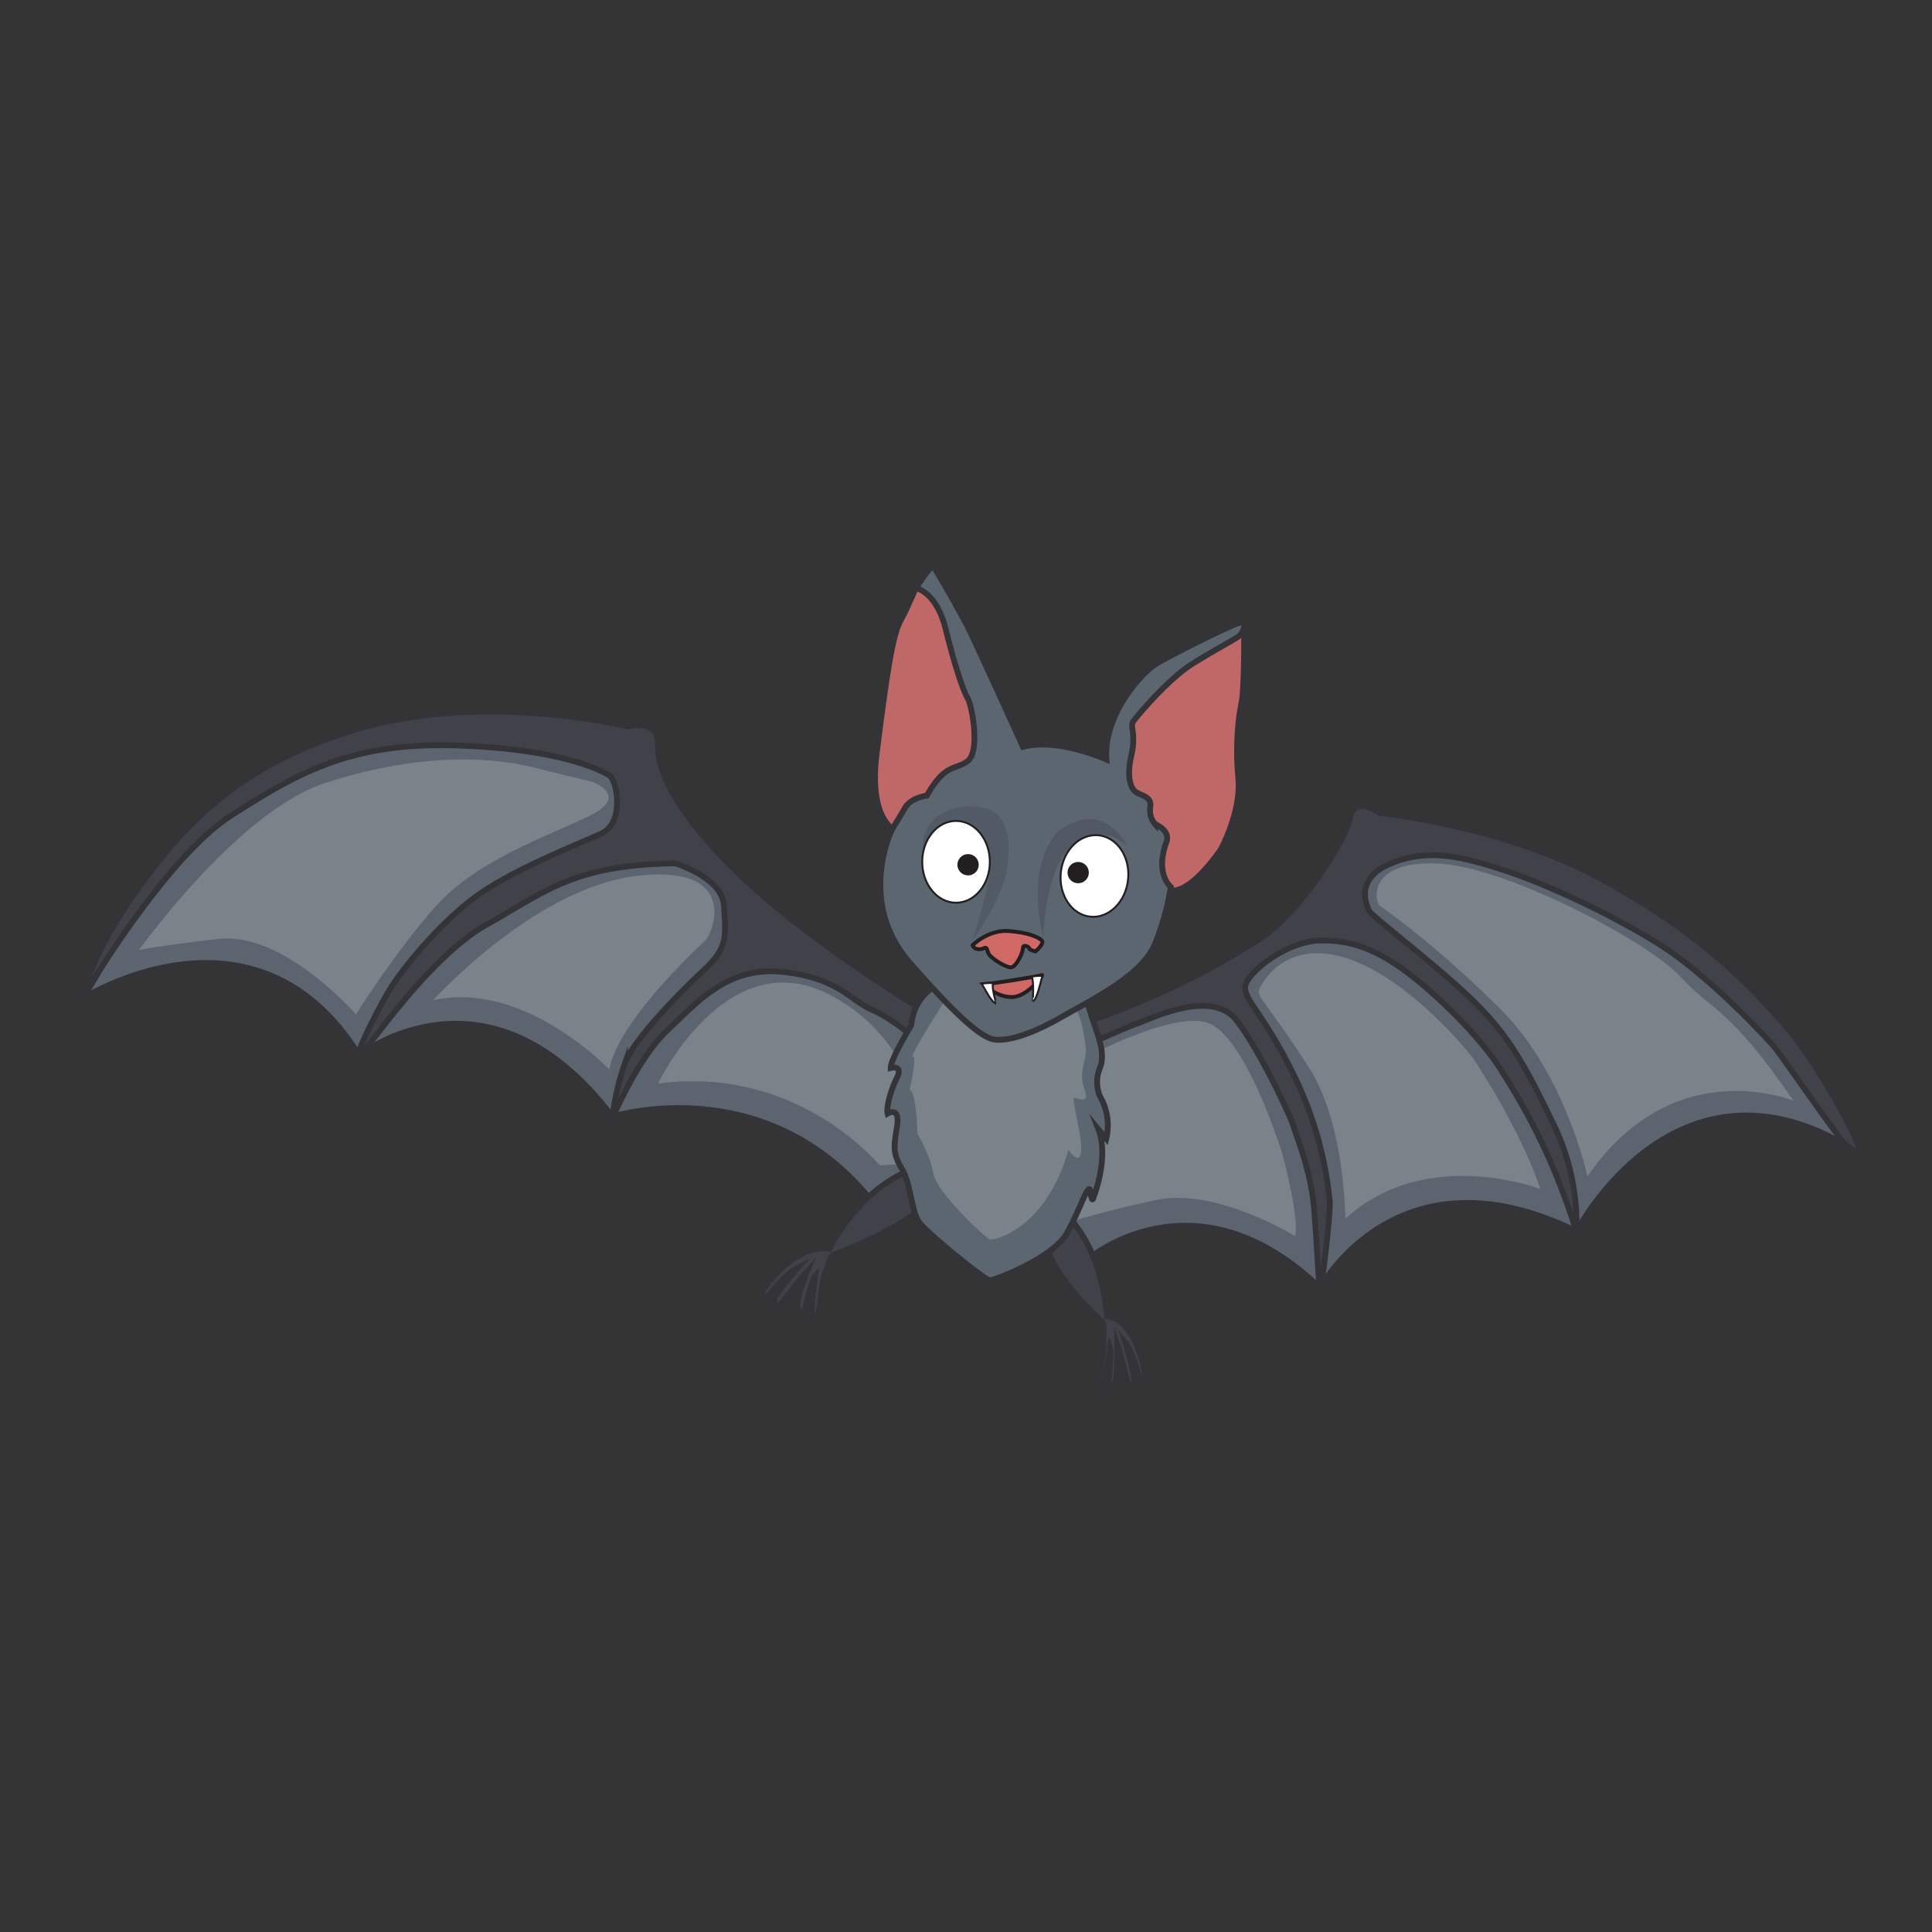 <svg xmlns="http://www.w3.org/2000/svg" viewBox="0 0 1000 1000"><rect x="0" y="0" width="1000" height="1000" fill="#333333" stroke="none"/><defs><style>.cls-1{fill:#5c646f;}.cls-1,.cls-3,.cls-4,.cls-5{stroke:#343438;stroke-width:3px;}.cls-1,.cls-3,.cls-4,.cls-5,.cls-8,.cls-9{stroke-miterlimit:10;}.cls-2{fill:#7a838a;}.cls-3{fill:#414149;}.cls-4{fill:#5c6670;}.cls-5{fill:#c06867;}.cls-6{fill:#515763;}.cls-7{fill:#525a65;}.cls-8{fill:#d06865;stroke-width:2px;}.cls-8,.cls-9{stroke:#231f20;}.cls-9{fill:#fff;stroke-linecap:round;}.cls-10{fill:#231f20;}</style></defs><title>bat</title><g id="Layer_2" data-name="Layer 2"><path class="cls-1" d="M340.58,433.87s-.81-36.63-24.42-44.77-101.76-18.73-146.53,0-86.29,52.1-98.5,77.33-28.5,50.47-28.5,50.47,89.55-57,143.28,29.31c0,0,66.75-52.91,131.06,31.75,0,0,79.78-25.24,135.14,44.77l74.07,9L562.82,652s55.35-48,120.48,14.65c0,0,39.89-74.89,132.69-29.3,0,0,51.28-99.32,143.27-42.34,0,0-55.35-110.71-167.69-144.08,0,0-57-30.94-79.78-9l-42.33,40.7-44,31.75-74.89,22.8-31.75,11.39-64.31-30.12-85.48-69.19Z"/><path class="cls-2" d="M306.39,404.56s20.35,7.33-1.63,17.91-57.8,22.8-79,46.41-41.52,56.17-41.52,56.17S146.83,481.9,112.64,486s-40.7,5.7-40.7,5.7S123.23,420,168,405.38s82.22-14.65,108.27-8.14S306.39,404.56,306.39,404.56Z"/><path class="cls-2" d="M224.17,517.72s52.1-57.8,105-64.31S369.89,481.9,365,486.78s-44.77,41.52-49.66,66.76C315.34,553.54,271.38,507.14,224.17,517.72Z"/><path class="cls-2" d="M340.58,560.86s34.19-71.63,86.29-47.21S483,601.57,483,601.57l-27.68,1.62S413,551.1,340.58,560.86Z"/><path class="cls-2" d="M547.35,555.17c.81-.82,59.43-34.2,79-25.24s37.45,67.57,37.45,67.57,9,33.37,6.51,42.33c0,0-40.7-25.24-71.63-18.73a533.35,533.35,0,0,0-52.92,13.84l-12.21-39.07Z"/><path class="cls-2" d="M696.32,630.87s0-48.84-18.72-78.15-26.86-36.63-26.05-39.89,13-26.86,44.77-17.09,63.5,48,66.76,52.91,24.42,37.45,34.19,66.76C797.27,615.41,737.84,592.61,696.32,630.87Z"/><path class="cls-2" d="M928.33,569.82s-61.87-26.05-106.64,39.07c0,0-11.4-52.91-44.78-86.29s-60.24-52.1-62.68-53.72-7.32-22.8,28.49-22,110.72,40.7,127,58.61S895,521,928.33,569.82Z"/><path class="cls-3" d="M477.34,522.6s-46.4-27.67-83-59.42-54.54-61.06-53.73-76.52-15.47-10.59-15.47-10.59-73.26-17.91-138.39.82S93.11,429.8,70.31,461.55s-28.49,56.17-28.49,56.17S85,444.45,119.16,422.47,181,384.21,235.57,385.84s75.7,13,79.77,15.47,8.14,24.42-4.07,30.12-46.4,18.72-65.93,33.38-38.27,38.26-44,48-17.1,31.75-15.47,33.38,34.19-49.66,65.94-67.57,45.58-30.93,97.68-31.74c0,0,24.43,7.32,25.24,22S377.21,490,365,501.44s-36.63,35.82-41.52,48.84A132.73,132.73,0,0,0,317,578c.82,0,12.21-29.31,28.49-44.77s31.75-33.38,60.24-30.12,34.19,14.65,45.59,19.53,26,17.91,26,17.91l44,18.73s59.43-26.87,66.75-29.31,39.08-18.72,52.1-1.63,28.49,51.29,29.31,54.54,8.95,22.8,10.58,41.52,2.44,42.33,3.26,42.33,5.7-39.89,4.88-45.59A189,189,0,0,0,669.46,556c-16.28-33.38-27.68-39.89-24.42-47.22s22-22,39.07-22,32.56,4.89,58.61,28.5,35,39.89,35,39.89a327.25,327.25,0,0,1,27.68,52.91C816.8,636.57,816,640.64,816,637.39a119.39,119.39,0,0,0-12.21-56.17c-13.84-28.5-22-44-39.89-61.87s-54.54-45.59-55.36-48-8.14-16.28,11.4-24.42,37.45-3.26,57.8,3.25,54.54,22,80.59,38.26,56.17,48.85,60.24,53.73,35.3,50.32,37.19,50.8,5.14,4.56,6.77,2.93-20.35-44.77-40.7-67.57S877,481.09,827.39,454.22s-113.16-33.37-113.16-33.37-13-9.77-15.47,2.44-26,48.84-45.58,61.87-49.66,29.3-86.29,42.33S477.34,522.6,477.34,522.6Z"/><path class="cls-3" d="M473.27,604.82s-26,7.33-44,41.52c0,0-16.28-4.07-34.19,21.17,0,0-1.63,7.32,3.26,2.44,0,0,8.14-10.59,14.65-13.84,0,0-11.4,13-12.21,16.28s1.63,4.88,4.07,1.63,12.21-15.47,13-16.28c0,0-6.52,16.28-4.89,19.53s4.07,1.63,4.07-.81S421.17,661,422,660.18c0,0-2.45,16.28-1.63,19.54s2.44,2.44,3.25,0,1.63-17.1,3.26-20.36,2.44-8.14,4.07-9.76c0,0,38.26-13.84,48.84-27.68Z"/><path class="cls-3" d="M551.85,629.2s17.38,12.85,21.19,52.19c0,0,13.28-1,19.59,29,0,0-.83,8-3.11,1.91,0,0-3.12-12.69-7.07-17.4,0,0,4.87,15.9,4.56,19.47s-2.57,4.79-3.48.89-4.79-18.61-5.17-19.63c0,0,.31,18.34-1.81,21.42s-3.49.9-2.81-1.66,1.28-17,.9-18c0,0-2.72,17.53-4.24,20.77s-2.5,2.07-2.43-.65,3.56-18.21,3.26-21.94.45-9-.31-11c0,0-24.67-22.09-28.69-38.68Z"/><path class="cls-4" d="M487.11,508.76c-1.63.82-13.84,5.7-15.47,22,0,0-10.58,17.1-10.58,22,0,0,6.51-1.62,3.26,4.89s-5.7,15.46-4.89,18.72c0,0,6.51-4.07,4.89,6.51s-2.45,13.84,2.44,22,4.88,22,8.95,27.68,34.19,30.12,36.64,30.12,32.56-11.4,39.88-24.42,11.4-27.68,12.22-21.17,1.62,2.45,1.62,2.45,8.14-20.36,2.45-35l4.07,4.89a29.89,29.89,0,0,0-3.26-22,19,19,0,0,1,0-14.66c3.26-8.14-1.63-17.91-4.88-28.49s-9.77-23.61-9.77-23.61Z"/><path class="cls-2" d="M491.18,515.28c-.81,0-21.17,32.56-18.72,31.74s-1.63,17.1-1.63,17.1,3.26-.81,4.07,22.79c0,0,6.51,10.59,8.14,20.36s26.86,33.37,29.31,34.19,29.3-5.7,40.7-46.41c0,0,5.7,9,6.51.82s-5.7-28.49-3.26-27.68,8.15,3.26,4.89-4.88,1.63-15.47.81-21.17-2.44-21.17-9.77-25.24S491.18,515.28,491.18,515.28Z"/></g><g id="Layer_3" data-name="Layer 3"><path class="cls-5" d="M466.76,431.43s-17.91-2.44-13-41.52,8.14-61.05,12.21-68.38,7.59-16.67,8.28-17.29,8-.62,8-.62l16.28,29.31L509.9,366.3l-.81,30.94-21.17,16.28Z"/><path class="cls-5" d="M632.83,329.67l9.77-6.51H644s.21,33.38-1.41,40.7-3.26,22-1.63,39.08-9,36.63-9,36.63-17.91,26.86-28.49,20.35-13-35.82-13-35.82l-12.22-20.35s3.26-35.82,8.15-41.52,35.81-25.23,36.63-26.05S632.83,329.67,632.83,329.67Z"/><path class="cls-4" d="M470.83,498.18c27.68,31.75,38.26,39.08,44,39.89s17.09-1.63,34.19-11.4,42.33-22,48.84-38.26a131.77,131.77,0,0,0,8.14-29.3s-8.14-6.52-2.44-22.8c0,0,3.26-5.7-5.7-9.77a10.89,10.89,0,0,1-2.44-9c.81-5.7-5.7-5.7-8.14-8.14s-4.07-8.14-1.63-18.72-.81-14.66.82-17.1,17.9-22,30.93-30.12,22.79-13,24.42-14.65,4.07-7.33,0-6.51-35,16.28-43.14,21.16-27.68,26.86-26,49.66c0,0-25.24-11.4-43.15-6.51,0,0-24.42-53.73-28.49-61.87S483.85,293.85,483,293s-9,11.4-9,11.4,10.58,1.62,15.46,21.16,9,31.75,11.4,35.82,6.51,27.68,0,32.56-11.4.82-21.17,17.91c0,0-8.14.82-11.39,6.51S461.87,429,461.87,429,443.15,466.43,470.83,498.18Z"/><path class="cls-6" d="M540,485.16s.82-31.75,12.21-44.78,26-8.95,31.75-1.62c0,0-12.21-26.87-36.63-8.15,0,0-8.14,8.15-9.77,24.43A87.79,87.79,0,0,0,540,485.16Z"/><path class="cls-7" d="M503.39,486.78s15.47-21.16,17.91-37.44S520.49,424.1,514,420s-30.12-5.7-35.81,13l-.82,7.32s5.7-16.28,19.54-13.84,17.91,15.47,14.65,30.12S503.39,486.78,503.39,486.78Z"/><path class="cls-8" d="M503.39,489.23s8.14-8.14,18.72-7.33,15.47,3.26,17.1,4.88-3.26,5.7-3.26,5.7-3.25-.81-3.25-1.63-3.26-2.44-3.26,0-3.26,9-5.7,9.77-11.39-4.88-12.21-7.32-.81-3.26-2.44-2.45S504.21,491.67,503.39,489.23Z"/><path class="cls-8" d="M509.09,509.58c.81,0,28.49-4.07,30.12-4.89s-7.33,11.4-15.47,11.4S509.09,509.58,509.09,509.58Z"/><path class="cls-9" d="M514,508.76s-6.51,0-5.69.82,4.88,9.77,7.32,9.77C515.6,519.35,513.16,511.21,514,508.76Z"/><path class="cls-9" d="M534.05,505.49s6-1,5.42.11-2.65,12.23-4.91,12.59C534.56,518.19,535.27,508.24,534.05,505.49Z"/><ellipse class="cls-9" cx="494.84" cy="446.08" rx="17.5" ry="21.17"/><ellipse class="cls-9" cx="566.48" cy="453.41" rx="21.17" ry="17.5" transform="translate(58.69 971.7) rotate(-84.26)"/><circle class="cls-10" cx="501.07" cy="447.59" r="5.52"/><circle class="cls-10" cx="558.06" cy="451.66" r="5.52"/></g></svg>